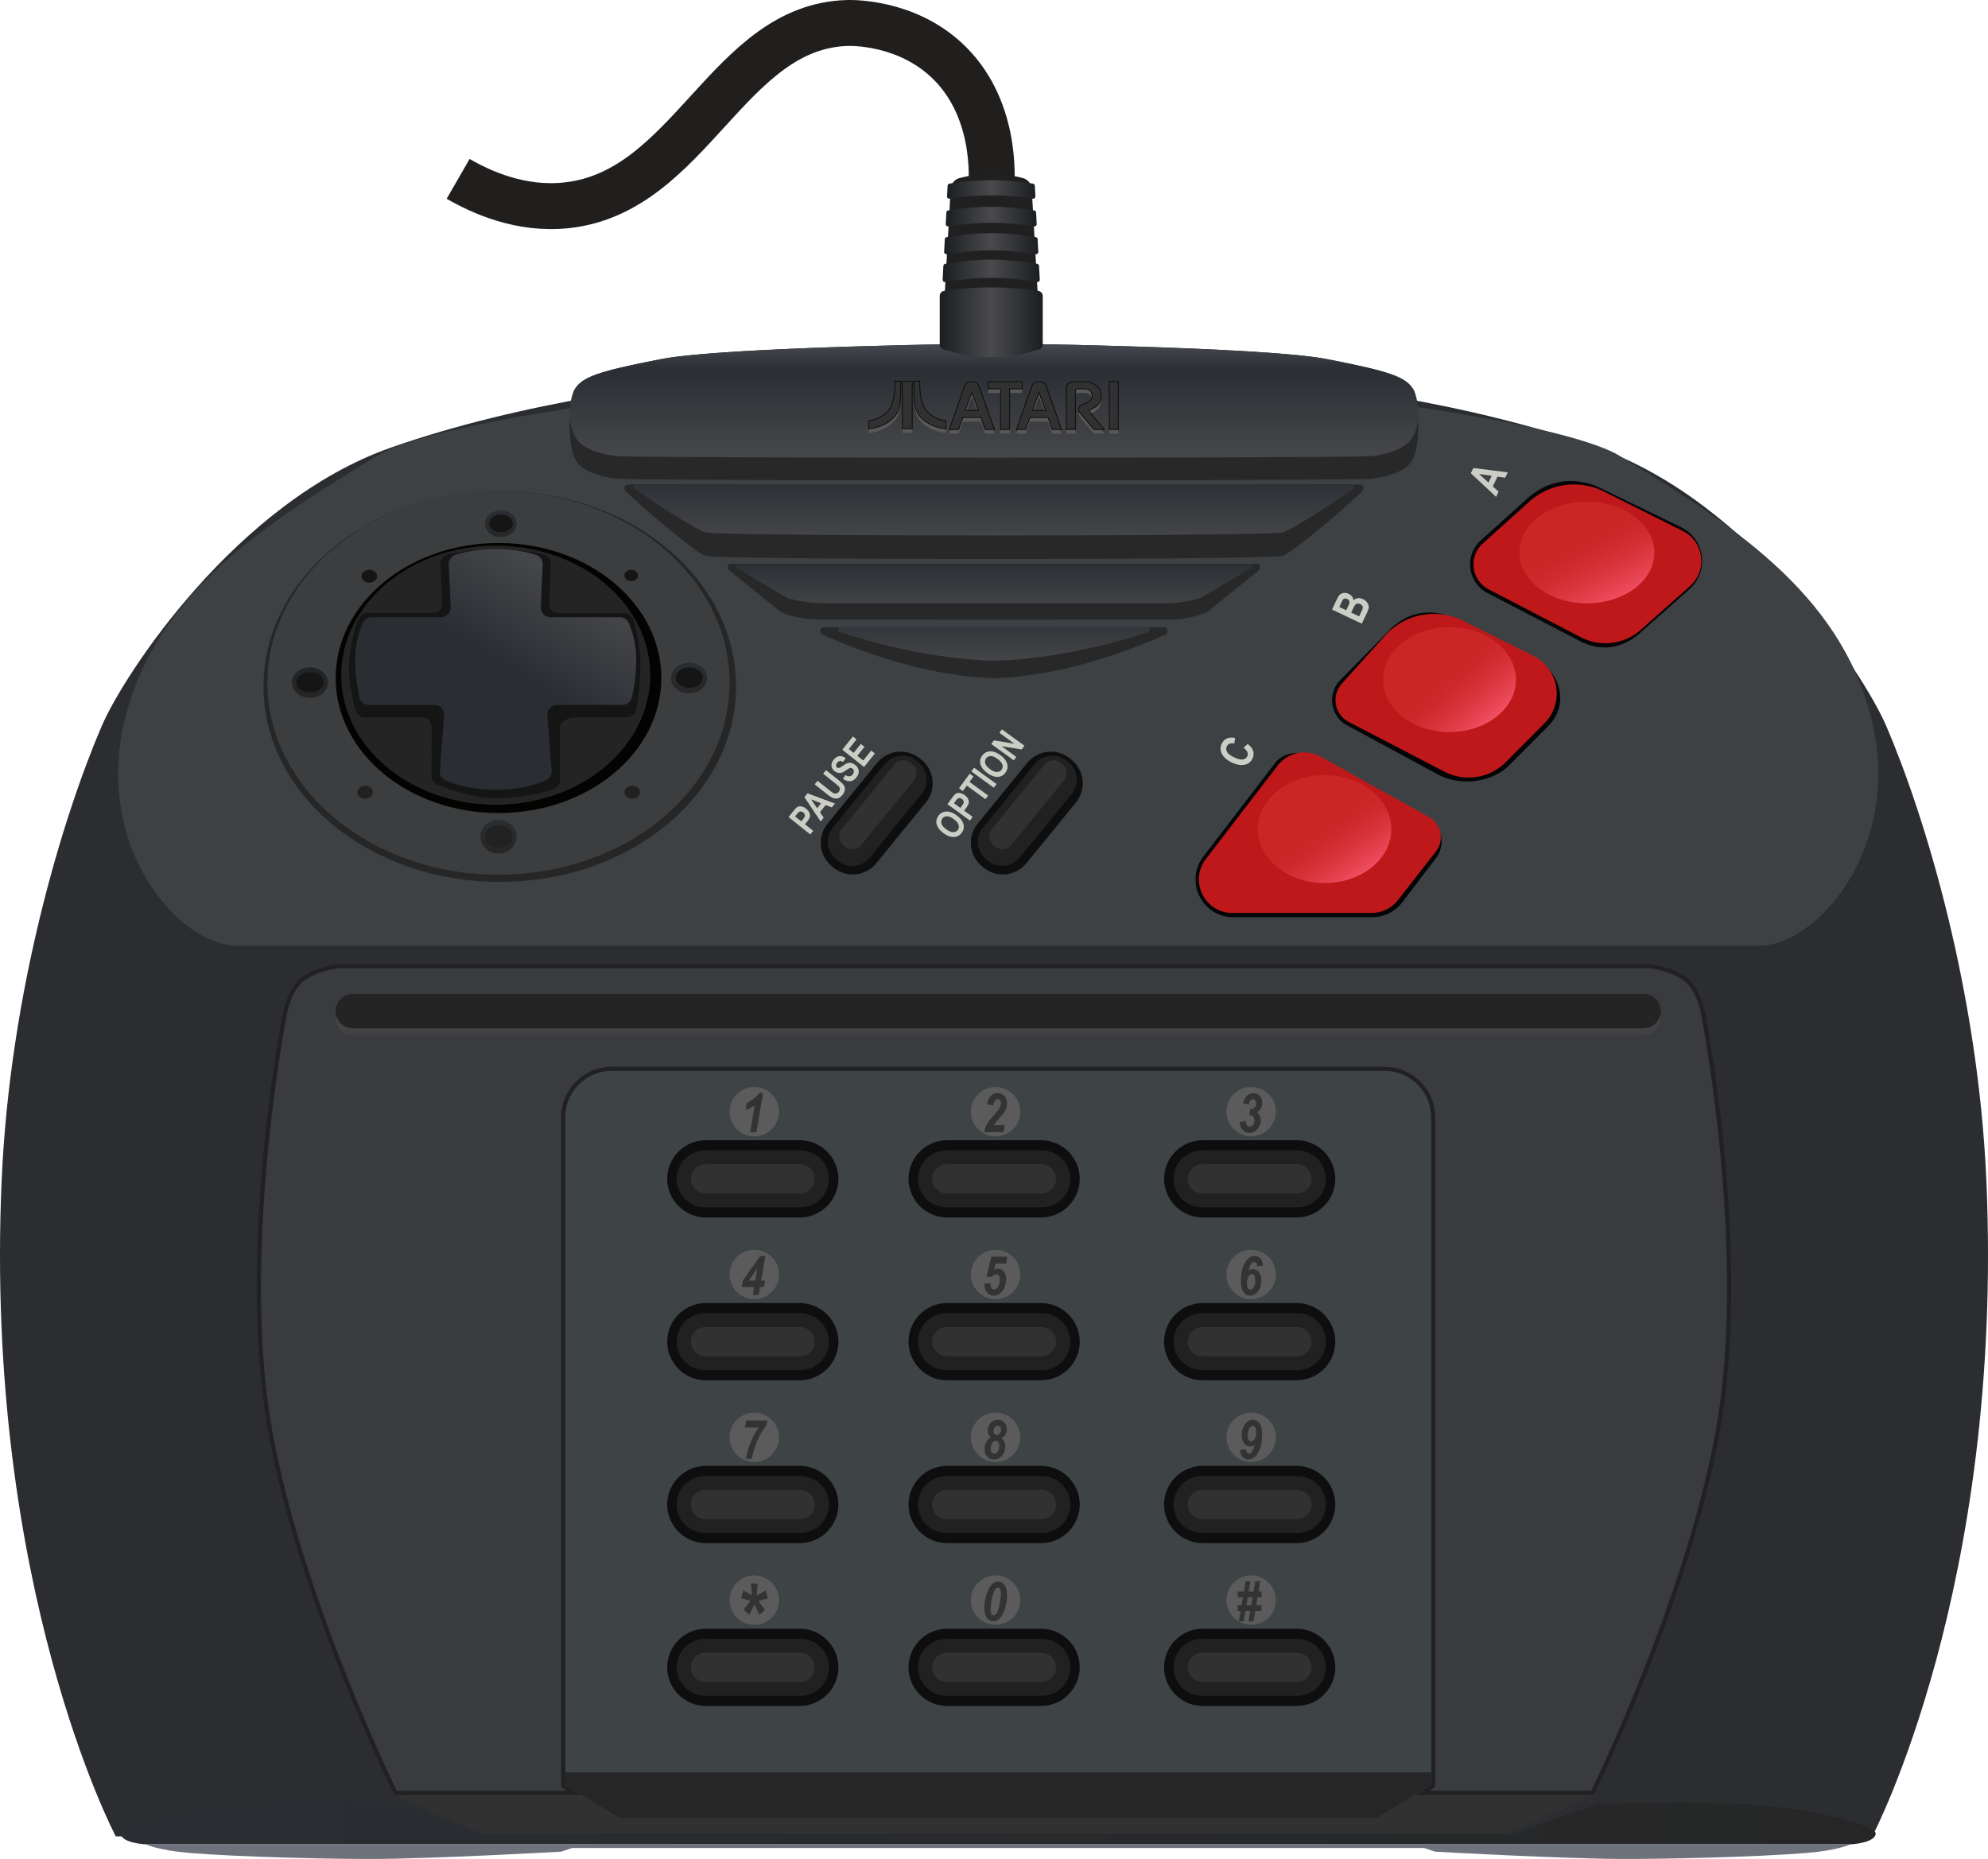 <svg xmlns="http://www.w3.org/2000/svg" viewBox="0 0 238.056 222.627"><path fill="#2B2D30" d="M13.861 219.919h210.334s15.779-29.833 13.667-78.5c-.989-22.778-7.347-43.67-12-54.5-2.621-6.101-16.092-26.837-34.667-33.333-30.958-10.827-72.167-9.833-72.167-9.833s-41.209-.993-72.167 9.833c-18.575 6.496-32.046 27.233-34.667 33.333-4.653 10.83-11.011 31.722-12 54.5-2.112 48.667 13.667 78.5 13.667 78.5z"/><path fill="#313131" d="M180.228 219.584v.03l10.633-4.667s13-26.333 15.667-47.333-2.333-46.25-2.333-46.25-.5-2.917-2.167-4.25c-1.667-1.333-4.5-1.667-4.5-1.667h-157s-2.833.333-4.5 1.667c-1.667 1.333-2.167 4.25-2.167 4.25s-5 25.25-2.333 46.25 15.667 47.333 15.667 47.333l10.633 4.667v-.03h122.4z"/><path fill="#393B3F" d="M170.301 214.698l1.19-.732a.25.25 0 0 0 .119-.213v-79.932a5.824 5.824 0 0 0-5.817-5.818h-92.53a5.825 5.825 0 0 0-5.818 5.818v79.932a.25.25 0 0 0 .119.213l1.19.732H47.351c-1.021-2.101-13.043-27.181-15.575-47.114-2.631-20.718 2.281-45.918 2.331-46.17.006-.035.506-2.846 2.078-4.104 1.59-1.272 4.345-1.61 4.373-1.614l156.971.002c-.002.001 2.754.34 4.344 1.612 1.574 1.259 2.072 4.068 2.077 4.097.051.259 4.962 25.459 2.331 46.177-2.531 19.934-14.555 45.014-15.575 47.114h-20.405z"/><path fill="#212123" d="M197.496 115.948c.286.038 2.765.394 4.219 1.557 1.496 1.196 1.982 3.917 1.989 3.957.05.252 4.953 25.414 2.328 46.09-2.479 19.526-14.092 44.015-15.484 46.896h-19.364l.438-.27a.5.5 0 0 0 .238-.426V133.82a6.075 6.075 0 0 0-6.068-6.068h-92.53a6.075 6.075 0 0 0-6.068 6.068v79.932a.5.5 0 0 0 .238.426l.438.27H47.508c-1.391-2.881-13.004-27.367-15.483-46.896-2.626-20.676 2.278-45.838 2.33-46.103.005-.027.485-2.743 1.986-3.944 1.45-1.16 3.934-1.519 4.219-1.557h156.936m.032-.5h-157s-2.833.333-4.5 1.667c-1.667 1.333-2.167 4.25-2.167 4.25s-5 25.25-2.333 46.25 15.667 47.333 15.667 47.333h22.443l-1.943-1.196V133.82a5.568 5.568 0 0 1 5.568-5.568h92.53a5.568 5.568 0 0 1 5.568 5.568v79.932l-1.943 1.196h21.443s13-26.333 15.667-47.333-2.333-46.25-2.333-46.25-.5-2.917-2.167-4.25c-1.667-1.334-4.5-1.667-4.5-1.667z"/><path fill="#3E4346" d="M119.528 217.752h45.333l6.5-4V133.82a5.568 5.568 0 0 0-5.568-5.568h-92.53a5.568 5.568 0 0 0-5.568 5.568v79.932l6.5 4h45.333z"/><path fill="#262626" d="M67.695 212.252h103.666v1.5l-6.5 4H74.195l-6.5-4z"/><linearGradient id="a" gradientUnits="userSpaceOnUse" x1="-355.235" y1="218.384" x2="-145.066" y2="218.384" gradientTransform="matrix(-1 0 0 1 -130.623 0)"><stop offset="0" stop-color="#262626"/><stop offset="1" stop-color="#2a2e33"/></linearGradient><path fill="url(#a)" d="M181.228 219.615l10.133-3.612s7.875-.25 16.125 0 17.25 2.5 17.125 3.612-3 1.263-3 1.263H17.445s-2.875-.15-3-1.263c-.125-1.112 8.875-3.362 17.125-3.612s16.125 0 16.125 0l10.133 3.612h123.4z"/><path fill="#6E727D" d="M119.528 220.877h102.083s-1.592.733-5.244 1.028c-6.364.515-16.945.722-21.631.722-7.375 0-22.875-.875-22.875-.875l-1.313-.438H68.507l-1.313.438s-15.5.875-22.875.875c-4.686 0-15.267-.206-21.631-.722-3.652-.296-5.244-1.028-5.244-1.028h102.084"/><path fill="#3D4144" d="M193.895 54.565c12.966 7.938 26.466 16.239 30.216 31.588s-6.5 27.117-13.5 27.117H28.445c-7 0-17.25-11.768-13.5-27.117s17.25-23.651 30.216-31.588c6.483-3.969 40.425-9.453 74.367-9.453 33.942 0 67.884 5.484 74.367 9.453z"/><path fill="#151515" d="M196.797 123.296H42.259a2.07 2.07 0 0 1-2.065-2.065 2.07 2.07 0 0 1 2.065-2.065h154.537a2.07 2.07 0 0 1 2.065 2.065 2.07 2.07 0 0 1-2.064 2.065z"/><path fill="#424242" d="M196.797 124.004H42.259a2.07 2.07 0 0 1-2.065-2.065 2.07 2.07 0 0 1 2.065-2.065h154.537a2.07 2.07 0 0 1 2.065 2.065 2.07 2.07 0 0 1-2.064 2.065z"/><path fill="#242424" d="M196.797 123.15H42.259a2.07 2.07 0 0 1-2.065-2.065 2.07 2.07 0 0 1 2.065-2.065h154.537a2.07 2.07 0 0 1 2.065 2.065 2.07 2.07 0 0 1-2.064 2.065z"/><path fill="#0E0E0E" d="M95.771 145.802h-11.25a4.638 4.638 0 0 1-4.625-4.625 4.638 4.638 0 0 1 4.625-4.625h11.25a4.638 4.638 0 0 1 4.625 4.625 4.639 4.639 0 0 1-4.625 4.625z"/><path fill="#212121" d="M95.859 144.586H84.433a3.419 3.419 0 0 1-3.409-3.409 3.419 3.419 0 0 1 3.409-3.409h11.426a3.419 3.419 0 0 1 3.409 3.409 3.419 3.419 0 0 1-3.409 3.409z"/><path fill="#313131" d="M95.812 142.927H84.479c-.963 0-1.75-.788-1.75-1.75 0-.963.787-1.75 1.75-1.75h11.333c.963 0 1.75.787 1.75 1.75s-.787 1.75-1.75 1.75z"/><path fill="#0E0E0E" d="M110.872 96.101l-5.944 7.29a3.639 3.639 0 0 1-5.105.519l-.203-.165a3.639 3.639 0 0 1-.519-5.105l5.944-7.29a3.639 3.639 0 0 1 5.105-.519l.203.165a3.64 3.64 0 0 1 .519 5.105z"/><path fill="#212121" d="M110.365 95.072l-6.236 7.648a2.683 2.683 0 0 1-3.763.383l-.262-.214a2.683 2.683 0 0 1-.383-3.763l6.236-7.648a2.683 2.683 0 0 1 3.763-.383l.262.214a2.683 2.683 0 0 1 .383 3.763z"/><path fill="#313131" d="M109.437 93.456l-6.31 7.738a1.377 1.377 0 0 1-1.932.196l-.2-.163a1.377 1.377 0 0 1-.196-1.932l6.31-7.738a1.377 1.377 0 0 1 1.932-.196l.2.163c.585.478.673 1.347.196 1.932z"/><path fill="#0E0E0E" d="M128.842 96.101l-5.944 7.29a3.639 3.639 0 0 1-5.105.519l-.203-.165a3.639 3.639 0 0 1-.519-5.105l5.944-7.29a3.639 3.639 0 0 1 5.105-.519l.203.165a3.64 3.64 0 0 1 .519 5.105z"/><path fill="#212121" d="M128.334 95.072l-6.236 7.648a2.683 2.683 0 0 1-3.763.383l-.262-.214a2.683 2.683 0 0 1-.383-3.763l6.236-7.648a2.683 2.683 0 0 1 3.763-.383l.262.214a2.681 2.681 0 0 1 .383 3.763z"/><path fill="#313131" d="M127.407 93.456l-6.31 7.738a1.377 1.377 0 0 1-1.932.196l-.2-.163a1.377 1.377 0 0 1-.196-1.932l6.31-7.738a1.377 1.377 0 0 1 1.932-.196l.2.163c.584.478.673 1.347.196 1.932z"/><path fill="#0E0E0E" d="M124.668 145.802h-11.25a4.638 4.638 0 0 1-4.625-4.625 4.638 4.638 0 0 1 4.625-4.625h11.25a4.638 4.638 0 0 1 4.625 4.625 4.638 4.638 0 0 1-4.625 4.625z"/><path fill="#212121" d="M124.756 144.586H113.33a3.419 3.419 0 0 1-3.409-3.409 3.419 3.419 0 0 1 3.409-3.409h11.426a3.419 3.419 0 0 1 3.409 3.409 3.419 3.419 0 0 1-3.409 3.409z"/><path fill="#313131" d="M124.71 142.927h-11.333c-.963 0-1.75-.788-1.75-1.75 0-.963.787-1.75 1.75-1.75h11.333c.963 0 1.75.787 1.75 1.75s-.788 1.75-1.75 1.75z"/><path fill="#0E0E0E" d="M155.271 145.802h-11.25a4.638 4.638 0 0 1-4.625-4.625 4.638 4.638 0 0 1 4.625-4.625h11.25a4.638 4.638 0 0 1 4.625 4.625 4.639 4.639 0 0 1-4.625 4.625z"/><path fill="#212121" d="M155.359 144.586h-11.426a3.419 3.419 0 0 1-3.409-3.409 3.419 3.419 0 0 1 3.409-3.409h11.426a3.419 3.419 0 0 1 3.409 3.409 3.419 3.419 0 0 1-3.409 3.409z"/><path fill="#313131" d="M155.312 142.927h-11.333c-.963 0-1.75-.788-1.75-1.75 0-.963.787-1.75 1.75-1.75h11.333c.962 0 1.75.787 1.75 1.75s-.787 1.75-1.75 1.75z"/><path fill="#0E0E0E" d="M95.771 165.302h-11.25a4.638 4.638 0 0 1-4.625-4.625 4.638 4.638 0 0 1 4.625-4.625h11.25a4.638 4.638 0 0 1 4.625 4.625 4.639 4.639 0 0 1-4.625 4.625z"/><path fill="#212121" d="M95.859 164.086H84.433a3.419 3.419 0 0 1-3.409-3.409 3.419 3.419 0 0 1 3.409-3.409h11.426a3.419 3.419 0 0 1 3.409 3.409 3.419 3.419 0 0 1-3.409 3.409z"/><path fill="#313131" d="M95.812 162.427H84.479c-.963 0-1.75-.788-1.75-1.75 0-.963.787-1.75 1.75-1.75h11.333c.963 0 1.75.787 1.75 1.75s-.787 1.75-1.75 1.75z"/><path fill="#0E0E0E" d="M124.668 165.302h-11.25a4.638 4.638 0 0 1-4.625-4.625 4.638 4.638 0 0 1 4.625-4.625h11.25a4.638 4.638 0 0 1 4.625 4.625 4.638 4.638 0 0 1-4.625 4.625z"/><path fill="#212121" d="M124.756 164.086H113.33a3.419 3.419 0 0 1-3.409-3.409 3.419 3.419 0 0 1 3.409-3.409h11.426a3.419 3.419 0 0 1 3.409 3.409 3.419 3.419 0 0 1-3.409 3.409z"/><path fill="#313131" d="M124.71 162.427h-11.333c-.963 0-1.75-.788-1.75-1.75 0-.963.787-1.75 1.75-1.75h11.333c.963 0 1.75.787 1.75 1.75s-.788 1.75-1.75 1.75z"/><path fill="#0E0E0E" d="M155.271 165.302h-11.25a4.638 4.638 0 0 1-4.625-4.625 4.638 4.638 0 0 1 4.625-4.625h11.25a4.638 4.638 0 0 1 4.625 4.625 4.639 4.639 0 0 1-4.625 4.625z"/><path fill="#212121" d="M155.359 164.086h-11.426a3.419 3.419 0 0 1-3.409-3.409 3.419 3.419 0 0 1 3.409-3.409h11.426a3.419 3.419 0 0 1 3.409 3.409 3.419 3.419 0 0 1-3.409 3.409z"/><path fill="#313131" d="M155.312 162.427h-11.333c-.963 0-1.75-.788-1.75-1.75 0-.963.787-1.75 1.75-1.75h11.333c.962 0 1.75.787 1.75 1.75s-.787 1.75-1.75 1.75z"/><path fill="#0E0E0E" d="M95.771 184.802h-11.25a4.638 4.638 0 0 1-4.625-4.625 4.638 4.638 0 0 1 4.625-4.625h11.25a4.638 4.638 0 0 1 4.625 4.625 4.639 4.639 0 0 1-4.625 4.625z"/><path fill="#212121" d="M95.859 183.586H84.433a3.419 3.419 0 0 1-3.409-3.409 3.419 3.419 0 0 1 3.409-3.409h11.426a3.419 3.419 0 0 1 3.409 3.409 3.419 3.419 0 0 1-3.409 3.409z"/><path fill="#313131" d="M95.812 181.927H84.479c-.963 0-1.75-.788-1.75-1.75 0-.963.787-1.75 1.75-1.75h11.333c.963 0 1.75.787 1.75 1.75s-.787 1.75-1.75 1.75z"/><path fill="#0E0E0E" d="M124.668 184.802h-11.25a4.638 4.638 0 0 1-4.625-4.625 4.638 4.638 0 0 1 4.625-4.625h11.25a4.638 4.638 0 0 1 4.625 4.625 4.638 4.638 0 0 1-4.625 4.625z"/><path fill="#212121" d="M124.756 183.586H113.33a3.419 3.419 0 0 1-3.409-3.409 3.419 3.419 0 0 1 3.409-3.409h11.426a3.419 3.419 0 0 1 3.409 3.409 3.419 3.419 0 0 1-3.409 3.409z"/><path fill="#313131" d="M124.71 181.927h-11.333c-.963 0-1.75-.788-1.75-1.75 0-.963.787-1.75 1.75-1.75h11.333c.963 0 1.75.787 1.75 1.75s-.788 1.75-1.75 1.75z"/><path fill="#0E0E0E" d="M155.271 184.802h-11.25a4.638 4.638 0 0 1-4.625-4.625 4.638 4.638 0 0 1 4.625-4.625h11.25a4.638 4.638 0 0 1 4.625 4.625 4.639 4.639 0 0 1-4.625 4.625z"/><path fill="#212121" d="M155.359 183.586h-11.426a3.419 3.419 0 0 1-3.409-3.409 3.419 3.419 0 0 1 3.409-3.409h11.426a3.419 3.419 0 0 1 3.409 3.409 3.419 3.419 0 0 1-3.409 3.409z"/><path fill="#313131" d="M155.312 181.927h-11.333c-.963 0-1.75-.788-1.75-1.75 0-.963.787-1.75 1.75-1.75h11.333c.962 0 1.75.787 1.75 1.75s-.787 1.75-1.75 1.75z"/><path fill="#0E0E0E" d="M95.771 204.302h-11.25a4.638 4.638 0 0 1-4.625-4.625 4.638 4.638 0 0 1 4.625-4.625h11.25a4.638 4.638 0 0 1 4.625 4.625 4.639 4.639 0 0 1-4.625 4.625z"/><path fill="#212121" d="M95.859 203.086H84.433a3.419 3.419 0 0 1-3.409-3.409 3.419 3.419 0 0 1 3.409-3.409h11.426a3.419 3.419 0 0 1 3.409 3.409 3.419 3.419 0 0 1-3.409 3.409z"/><path fill="#313131" d="M95.812 201.427H84.479c-.963 0-1.75-.788-1.75-1.75 0-.963.787-1.75 1.75-1.75h11.333c.963 0 1.75.787 1.75 1.75s-.787 1.75-1.75 1.75z"/><path fill="#0E0E0E" d="M124.668 204.302h-11.25a4.638 4.638 0 0 1-4.625-4.625 4.638 4.638 0 0 1 4.625-4.625h11.25a4.638 4.638 0 0 1 4.625 4.625 4.638 4.638 0 0 1-4.625 4.625z"/><path fill="#212121" d="M124.756 203.086H113.33a3.419 3.419 0 0 1-3.409-3.409 3.419 3.419 0 0 1 3.409-3.409h11.426a3.419 3.419 0 0 1 3.409 3.409 3.419 3.419 0 0 1-3.409 3.409z"/><path fill="#313131" d="M124.71 201.427h-11.333c-.963 0-1.75-.788-1.75-1.75 0-.963.787-1.75 1.75-1.75h11.333c.963 0 1.75.787 1.75 1.75s-.788 1.75-1.75 1.75z"/><path fill="#0E0E0E" d="M155.271 204.302h-11.25a4.638 4.638 0 0 1-4.625-4.625 4.638 4.638 0 0 1 4.625-4.625h11.25a4.638 4.638 0 0 1 4.625 4.625 4.639 4.639 0 0 1-4.625 4.625z"/><path fill="#212121" d="M155.359 203.086h-11.426a3.419 3.419 0 0 1-3.409-3.409 3.419 3.419 0 0 1 3.409-3.409h11.426a3.419 3.419 0 0 1 3.409 3.409 3.419 3.419 0 0 1-3.409 3.409z"/><path fill="#313131" d="M155.312 201.427h-11.333c-.963 0-1.75-.788-1.75-1.75 0-.963.787-1.75 1.75-1.75h11.333c.962 0 1.75.787 1.75 1.75s-.787 1.75-1.75 1.75z"/><path fill="none" stroke="#030405" stroke-miterlimit="10" d="M167.494 107.793l4.044-5.314a2.78 2.78 0 0 0-.838-4.142l-11.971-6.724c-1.739-.969-4.425-1.516-5.637.063l-8.597 11.202c-2.026 2.64-.144 6.457 3.184 6.457h16.653a4.01 4.01 0 0 0 3.162-1.542zM160.769 81.882l5.681-5.761c2.365-2.63 5.196-2.856 8.36-1.274l8.405 4.202c3.073 1.536 4.242 5.129 1.819 7.564l-4.636 4.658c-1.935 1.944-5.43 2.355-7.864 1.09L161.6 86.458a2.94 2.94 0 0 1-.831-4.576zM178.363 70.582l11.036 5.733c2.343 1.217 4.693.864 6.668-.889l5.902-5.237c2.125-1.886 1.674-5.321-.866-6.594l-9.441-4.588c-2.949-1.478-5.987-1.136-8.439 1.069l-5.56 5.001c-1.754 1.576-1.392 4.418.7 5.505z"/><path fill="#BF181A" d="M167.4 107.793l4.544-5.814a2.78 2.78 0 0 0-.838-4.142l-12.971-7.224a4.013 4.013 0 0 0-5.137 1.063l-8.597 11.202c-2.026 2.64-.144 6.457 3.184 6.457h16.653a4.009 4.009 0 0 0 3.162-1.542zM160.676 81.882l5.181-5.761a7.86 7.86 0 0 1 9.36-1.774l8.405 4.202c3.073 1.536 3.742 5.629 1.319 8.064l-4.636 4.658a6.275 6.275 0 0 1-7.342 1.141l-11.456-5.955a2.94 2.94 0 0 1-.831-4.575zM178.269 70.582l11.036 5.733a6.372 6.372 0 0 0 7.168-.889l5.902-5.237c2.125-1.886 1.674-5.321-.866-6.594l-9.426-4.725a8.018 8.018 0 0 0-8.955 1.206l-5.56 5.001c-1.753 1.576-1.391 4.418.701 5.505z"/><linearGradient id="b" gradientUnits="userSpaceOnUse" x1="158.313" y1="98.863" x2="163.516" y2="106.379"><stop offset="0" stop-color="#cb2626"/><stop offset=".197" stop-color="#ce292b"/><stop offset=".434" stop-color="#d7333a"/><stop offset=".691" stop-color="#e64452"/><stop offset=".961" stop-color="#fc5a73"/><stop offset="1" stop-color="#ff5e79"/></linearGradient><ellipse fill="url(#b)" cx="158.611" cy="99.294" rx="8" ry="6.458"/><linearGradient id="c" gradientUnits="userSpaceOnUse" x1="173.031" y1="80.769" x2="179.12" y2="87.82"><stop offset="0" stop-color="#cb2626"/><stop offset=".197" stop-color="#ce292b"/><stop offset=".434" stop-color="#d7333a"/><stop offset=".691" stop-color="#e64452"/><stop offset=".961" stop-color="#fc5a73"/><stop offset="1" stop-color="#ff5e79"/></linearGradient><ellipse fill="url(#c)" cx="173.57" cy="81.393" rx="7.958" ry="6.276"/><linearGradient id="d" gradientUnits="userSpaceOnUse" x1="189.201" y1="64.579" x2="193.971" y2="73.751"><stop offset="0" stop-color="#cb2626"/><stop offset=".197" stop-color="#ce292b"/><stop offset=".434" stop-color="#d7333a"/><stop offset=".691" stop-color="#e64452"/><stop offset=".961" stop-color="#fc5a73"/><stop offset="1" stop-color="#ff5e79"/></linearGradient><ellipse fill="url(#d)" cx="190.028" cy="66.169" rx="8.083" ry="6.083"/><ellipse fill="#262626" cx="59.846" cy="82.206" rx="28.294" ry="23.412"/><ellipse fill="#3B3D3F" cx="59.695" cy="81.773" rx="27.667" ry="22.979"/><ellipse fill="#030301" cx="59.695" cy="81.198" rx="19.5" ry="16.172"/><ellipse fill="#242424" cx="59.361" cy="80.863" rx="18.5" ry="15.513"/><linearGradient id="e" gradientUnits="userSpaceOnUse" x1="37.111" y1="83.627" x2="37.111" y2="79.294"><stop offset="0" stop-color="#262626"/><stop offset="1" stop-color="#1f2326"/></linearGradient><ellipse fill="url(#e)" cx="37.111" cy="81.752" rx="2.167" ry="1.833"/><ellipse fill="#151515" cx="37.134" cy="81.708" rx="1.634" ry="1.225"/><linearGradient id="f" gradientUnits="userSpaceOnUse" x1="82.516" y1="83.448" x2="82.516" y2="79.115"><stop offset="0" stop-color="#262626"/><stop offset="1" stop-color="#2a2e33"/></linearGradient><ellipse fill="url(#f)" cx="82.516" cy="81.198" rx="2.167" ry="1.833"/><ellipse fill="#151515" cx="82.539" cy="81.154" rx="1.634" ry="1.225"/><linearGradient id="g" gradientUnits="userSpaceOnUse" x1="59.695" y1="101.988" x2="59.695" y2="97.655"><stop offset="0" stop-color="#262626"/><stop offset="1" stop-color="#2a2e33"/></linearGradient><ellipse fill="url(#g)" cx="59.695" cy="100.196" rx="2.167" ry="2.022"/><ellipse fill="#212121" cx="59.717" cy="100.147" rx="1.634" ry="1.351"/><linearGradient id="h" gradientUnits="userSpaceOnUse" x1="59.972" y1="64.715" x2="59.972" y2="60.937"><stop offset="0" stop-color="#262626"/><stop offset="1" stop-color="#2a2e33"/></linearGradient><ellipse fill="url(#h)" cx="59.972" cy="62.715" rx="1.889" ry="1.598"/><ellipse fill="#151515" cx="59.992" cy="62.676" rx="1.424" ry="1.068"/><ellipse fill="#151515" cx="44.224" cy="69.015" rx=".938" ry=".769"/><ellipse fill="#212121" cx="43.724" cy="94.877" rx=".938" ry=".769"/><ellipse fill="#212121" cx="75.7" cy="94.877" rx=".938" ry=".769"/><ellipse fill="#151515" cx="75.587" cy="68.922" rx=".824" ry=".676"/><path fill="#151515" d="M52.735 67.612l.236 4.582a1.171 1.171 0 0 1-1.17 1.225h-7.793c-.464 0-.888.271-1.071.697-.168.391-.915 2.52-1.111 4.8-.231 2.68.608 5.57.727 6.093.121.534.594.91 1.142.91h6.819c.682 0 1.22.581 1.168 1.261l-.009 5.614c-.038.5.242.968.703 1.166 1.039.444 4.105 1.627 6.986 1.627 2.881 0 5.946-.683 6.986-1.127.461-.197.742-.665.703-1.166l-.009-6.114c-.052-.68.985-1.261 1.668-1.261h6.319c.547 0 1.021-.376 1.142-.91.117-.518.604-3.351.51-6.006-.082-2.312-.724-4.49-.895-4.886a1.163 1.163 0 0 0-1.071-.697h-7.793a1.171 1.171 0 0 1-1.17-1.225l.236-4.582a1.168 1.168 0 0 0-.819-1.172c-.94-.293-3.612-.687-5.808-.687-2.196 0-4.867.394-5.808.687a1.165 1.165 0 0 0-.818 1.171z"/><path fill="#282828" d="M164.111 57.332c1.219-.087 3.904-.642 4.841-1.97 1.438-2.039.791-7.925.284-8.735-.913-1.455-2.625-2.125-10.375-3.625s-39.833-1.875-39.833-1.875-32.083.375-39.833 1.875-9.462 2.17-10.375 3.625c-.508.809-1.155 6.696.284 8.735.937 1.328 3.622 1.883 4.841 1.97 3.5.25 86.666.25 90.166 0zM153.611 66.565c1.06-.326 7.535-5.762 9.553-7.79a.443.443 0 0 0-.317-.755H75.209a.443.443 0 0 0-.317.755c2.017 2.028 8.493 7.464 9.553 7.79 1.625.5 67.541.5 69.166 0zM119.023 81.225c8.656-.288 16.995-3.625 20.558-5.242.351-.159.264-.867-.106-.867H98.571c-.369 0-.456.708-.106.867 3.563 1.616 11.902 4.954 20.558 5.242z"/><linearGradient id="i" gradientUnits="userSpaceOnUse" x1="119.028" y1="54.19" x2="119.028" y2="41.435"><stop offset="0" stop-color="#454649"/><stop offset=".781" stop-color="#2a2e33"/><stop offset="1" stop-color="#44474d"/></linearGradient><path fill="url(#i)" d="M164.111 54.627c1.219-.087 3.904-.642 4.841-1.97 1.438-2.039.791-5.221.284-6.03-.913-1.455-2.625-2.125-10.375-3.625s-39.833-1.875-39.833-1.875-32.083.375-39.833 1.875-9.462 2.17-10.375 3.625c-.508.809-1.155 3.991.284 6.03.937 1.328 3.622 1.883 4.841 1.97 3.5.25 86.666.25 90.166 0z"/><linearGradient id="j" gradientUnits="userSpaceOnUse" x1="119.028" y1="64.423" x2="119.028" y2="57.245"><stop offset="0" stop-color="#454649"/><stop offset="1" stop-color="#2a2e33"/></linearGradient><path fill="url(#j)" d="M153.611 63.752c1.305-.401 6.476-3.853 8.465-5.199.239-.162.123-.534-.165-.534H76.144c-.288 0-.404.372-.165.534 1.989 1.346 7.161 4.798 8.465 5.199 1.626.5 67.542.5 69.167 0z"/><linearGradient id="k" gradientUnits="userSpaceOnUse" x1="119.028" y1="79.491" x2="119.028" y2="72.913"><stop offset="0" stop-color="#454649"/><stop offset="1" stop-color="#2a2e33"/></linearGradient><path fill="url(#k)" d="M119.028 79.127c7.773-.189 15.261-2.381 18.46-3.442.315-.104.237-.569-.095-.569h-36.731c-.332 0-.41.465-.095.569 3.2 1.062 10.688 3.254 18.461 3.442z"/><linearGradient id="l" gradientUnits="userSpaceOnUse" x1="66.062" y1="68.599" x2="59.562" y2="79.099"><stop offset="0" stop-color="#454649"/><stop offset="1" stop-color="#2a2e33"/></linearGradient><path fill="url(#l)" d="M53.735 67.612l.236 5.082a1.171 1.171 0 0 1-1.17 1.225h-8.293c-.464 0-.888.271-1.071.697a11.26 11.26 0 0 0-.897 4.39c0 1.884.294 3.534.513 4.502.121.534.594.91 1.142.91h7.819c.682 0 1.22.581 1.168 1.261l-.509 6.614c-.038.5.242.968.703 1.166 1.039.444 3.105 1.127 5.986 1.127s4.946-.683 5.986-1.127c.461-.197.742-.665.703-1.166l-.509-6.614a1.171 1.171 0 0 1 1.168-1.261h7.819c.547 0 1.021-.376 1.142-.91.219-.968.513-2.618.513-4.502 0-1.967-.531-3.539-.897-4.39a1.163 1.163 0 0 0-1.071-.697h-8.293a1.171 1.171 0 0 1-1.17-1.225l.236-5.082a1.168 1.168 0 0 0-.819-1.172c-.94-.293-2.612-.687-4.808-.687-2.196 0-3.867.394-4.808.687a1.167 1.167 0 0 0-.819 1.172z"/><path fill="#282828" d="M140.006 74.206c2.392-.018 4.226-.761 4.483-.87a.276.276 0 0 0 .061-.037l6.196-5.003c.265-.214.154-.769-.153-.769h-63.13c-.307 0-.418.556-.153.769l6.196 5.003c.02.016.038.028.061.037.257.109 2.091.852 4.483.87 2.708.02 39.248.02 41.956 0z"/><linearGradient id="m" gradientUnits="userSpaceOnUse" x1="119.028" y1="73.287" x2="119.028" y2="67.107"><stop offset="0" stop-color="#454649"/><stop offset="1" stop-color="#2a2e33"/></linearGradient><path fill="url(#m)" d="M139.361 72.252c2.319-.012 4.096-.538 4.345-.616a.262.262 0 0 0 .059-.027l6.006-3.54c.257-.151.149-.544-.148-.544h-61.19c-.298 0-.405.393-.148.544l6.006 3.54c.02.012.037.02.059.027.249.077 2.026.603 4.345.616 2.625.014 38.041.014 40.666 0z"/><g fill="#5B5B5B"><circle cx="119.217" cy="133.127" r="2.958"/><circle cx="149.82" cy="133.127" r="2.958"/><circle cx="90.32" cy="152.627" r="2.958"/><circle cx="119.217" cy="152.627" r="2.958"/><circle cx="149.82" cy="152.627" r="2.958"/><circle cx="90.32" cy="172.127" r="2.958"/><circle cx="119.217" cy="172.127" r="2.958"/><circle cx="149.82" cy="172.127" r="2.958"/><circle cx="90.32" cy="191.627" r="2.958"/><circle cx="119.217" cy="191.627" r="2.958"/><circle cx="149.82" cy="191.627" r="2.958"/><circle cx="90.32" cy="133.127" r="2.958"/></g><g><g fill="#CCCEC6"><path d="M113.006 99.795c-.322-.233-.552-.473-.689-.719-.139-.246-.204-.483-.194-.71.01-.227.095-.449.253-.668.23-.316.537-.486.924-.509.387-.023.803.127 1.249.452.45.328.727.689.827 1.085.089.348.019.681-.213.998-.232.32-.526.492-.883.516-.407.025-.832-.124-1.274-.445zm.316-.473c.31.226.586.336.826.331.24-.005.424-.095.551-.269.128-.175.156-.376.087-.604-.07-.228-.265-.457-.583-.688-.313-.228-.584-.339-.816-.336-.23.004-.412.096-.544.278s-.164.385-.096.609c.067.222.258.449.575.679zM116.149 98.27l-2.694-1.96.521-.717c.194-.268.334-.433.421-.496a.723.723 0 0 1 .501-.131c.198.014.404.099.619.255.194.142.331.297.409.467a.794.794 0 0 1 .078.478c-.027.149-.14.358-.336.628l-.212.292 1.017.739-.324.445zm-1.914-2.074l.767.559.18-.247c.12-.166.19-.287.209-.364.021-.076.014-.156-.019-.238s-.094-.156-.183-.22a.511.511 0 0 0-.27-.106.358.358 0 0 0-.229.056c-.063.042-.162.157-.298.344l-.157.216zM118.009 95.713l-2.238-1.629-.478.656-.456-.331 1.277-1.755.456.331-.477.654 2.238 1.629-.322.445zM119.009 94.339l-2.694-1.96.323-.445 2.694 1.96-.323.445zM118.248 92.589c-.322-.233-.552-.473-.689-.719-.139-.246-.204-.483-.194-.71s.095-.45.253-.668c.23-.316.537-.486.924-.51s.803.127 1.249.452c.45.328.727.689.827 1.084.089.349.019.681-.212.999-.233.32-.527.492-.884.516-.408.026-.833-.122-1.274-.444zm.315-.473c.31.226.586.336.826.331.241-.005.424-.095.551-.27.128-.175.156-.376.087-.604-.07-.228-.265-.458-.583-.689-.313-.228-.584-.339-.815-.336a.652.652 0 0 0-.545.278.659.659 0 0 0-.096.609c.067.225.259.452.575.681zM121.395 91.059l-2.694-1.96.315-.434 2.456.404-1.799-1.309.303-.416 2.694 1.96-.326.449-2.404-.389 1.757 1.278-.302.417z"/></g><g fill="#CCCEC6"><path d="M97.031 99.93l-2.605-2.077.553-.693c.206-.258.354-.417.442-.477a.733.733 0 0 1 .507-.109c.197.023.399.116.607.282.188.15.317.312.389.485a.8.8 0 0 1 .056.48c-.034.147-.154.352-.362.612l-.225.283.982.784-.344.43zm-1.82-2.156l.741.591.19-.239c.127-.16.202-.279.226-.354s.021-.156-.01-.239a.5.5 0 0 0-.172-.228.505.505 0 0 0-.264-.117.354.354 0 0 0-.231.045c-.065.04-.169.15-.313.33l-.167.211zM99.982 96.23l-.373.467-.739-.283-.682.855.448.647-.365.458-1.942-2.909.364-.457 3.289 1.222zm-1.663-.028l-1.202-.476.735 1.061.467-.585zM97.553 93.931l.343-.43 1.411 1.125c.22.175.366.283.441.326a.56.56 0 0 0 .376.076.53.53 0 0 0 .319-.209c.08-.1.122-.199.129-.297a.428.428 0 0 0-.082-.277c-.061-.086-.221-.232-.48-.439l-1.441-1.149.344-.43 1.368 1.091c.351.278.587.499.714.66.125.162.185.346.177.554s-.098.419-.269.634c-.178.223-.355.365-.535.426s-.364.063-.555.003c-.189-.06-.48-.245-.87-.556l-1.39-1.108zM100.943 93.281l.286-.46c.371.218.661.196.87-.067.104-.13.152-.26.144-.389a.422.422 0 0 0-.346-.396.379.379 0 0 0-.197.038 4.723 4.723 0 0 0-.443.281c-.202.139-.369.225-.502.259a.886.886 0 0 1-.419-.001c-.146-.034-.28-.1-.402-.197a.971.971 0 0 1-.306-.402.818.818 0 0 1-.045-.473c.033-.16.116-.324.249-.491.2-.251.426-.394.674-.426.249-.032.503.049.764.242l-.322.45c-.155-.092-.285-.129-.391-.111a.495.495 0 0 0-.297.202.553.553 0 0 0-.142.327.277.277 0 0 0 .105.238c.071.057.153.075.246.057.094-.019.252-.107.474-.266.236-.167.427-.271.573-.312a.857.857 0 0 1 .444-.008c.15.037.304.117.46.242.227.18.36.401.403.664.043.262-.054.541-.29.837-.416.524-.946.578-1.59.162zM103.467 91.858l-2.605-2.077 1.265-1.585.441.352-.922 1.155.578.46.855-1.073.438.35-.856 1.074.709.564.952-1.194.44.351-1.295 1.623z"/></g><path fill="#333" d="M89.292 132.913l.139-.813c.646-.343 1.146-.742 1.497-1.197h.452l-.805 4.682h-.75l.556-3.225c-.152.121-.331.231-.535.333s-.389.176-.554.22zM118.95 132.383l-.733-.134c.063-.444.204-.777.422-1.001.219-.223.486-.335.804-.335.343 0 .618.113.828.34s.314.53.314.911c0 .296-.077.585-.231.866-.115.207-.348.511-.699.911-.319.359-.537.63-.653.813h1.323l-.143.831h-2.316c.037-.345.147-.674.33-.987.122-.211.409-.578.859-1.101.328-.381.538-.646.629-.794.118-.198.178-.381.178-.546s-.039-.294-.116-.389a.355.355 0 0 0-.284-.142c-.261.001-.432.253-.512.757zM148.436 134.369l.714-.104c.029.248.083.419.161.515a.386.386 0 0 0 .312.143.523.523 0 0 0 .416-.205c.114-.136.171-.315.171-.538 0-.2-.047-.354-.141-.461a.459.459 0 0 0-.363-.161.654.654 0 0 0-.118.013l.13-.758.076.006c.195 0 .346-.06.451-.179.105-.12.158-.29.158-.51 0-.154-.035-.274-.107-.358a.338.338 0 0 0-.271-.127c-.234 0-.397.212-.49.638l-.683-.165c.094-.368.228-.646.403-.835a1.09 1.09 0 0 1 .825-.368c.317 0 .575.109.772.329.198.219.297.514.297.884 0 .249-.06.471-.179.663-.12.192-.278.332-.475.419.15.098.267.226.349.386.083.159.124.339.124.538 0 .366-.113.699-.34.999-.269.355-.607.533-1.016.533a1.05 1.05 0 0 1-.787-.328c-.21-.221-.341-.543-.389-.969zM90.308 154.136h-1.499l.13-.762 2.066-2.941h.642l-.502 2.929h.463l-.133.774h-.463l-.163.949h-.704l.163-.949zm.133-.774l.25-1.45-1.006 1.45h.756zM117.883 153.752l.727-.079-.003.095c0 .218.04.381.12.487.08.107.181.16.301.16.178 0 .339-.103.484-.308s.218-.491.218-.856c0-.221-.041-.385-.123-.492a.38.38 0 0 0-.316-.162.548.548 0 0 0-.286.082.98.98 0 0 0-.265.251l-.615-.057.58-2.378h1.921l-.143.832h-1.268l-.172.718c.072-.04.145-.07.218-.091a.881.881 0 0 1 .929.323c.19.234.286.558.286.968 0 .355-.072.688-.217.997-.146.309-.33.54-.555.693a1.225 1.225 0 0 1-.701.229c-.317 0-.583-.126-.797-.378-.212-.25-.321-.595-.323-1.034zM151.229 151.569l-.699.069c-.015-.186-.051-.315-.109-.389a.285.285 0 0 0-.232-.109c-.15 0-.282.087-.396.259-.113.173-.207.432-.281.776a.804.804 0 0 1 .511-.193c.29 0 .532.12.726.361.193.24.29.577.29 1.008 0 .488-.125.913-.376 1.273-.25.36-.568.54-.953.54a.928.928 0 0 1-.566-.186c-.169-.123-.302-.311-.4-.562-.099-.25-.147-.591-.147-1.022 0-.875.157-1.591.473-2.147.315-.556.708-.834 1.178-.834.277 0 .502.094.673.282s.272.48.308.874zm-1.914 2.146c0 .247.039.429.119.544.079.115.178.172.297.172.146 0 .271-.083.374-.25.14-.222.21-.518.21-.887 0-.243-.04-.422-.118-.537s-.173-.173-.285-.173a.428.428 0 0 0-.271.115c-.092.077-.169.208-.231.392s-.095.392-.095.624zM89.215 170.962l.143-.842h2.517l-.111.648c-.131.129-.27.305-.415.526-.21.319-.389.645-.537.975-.205.461-.366.882-.482 1.263-.16.531-.261.924-.301 1.178h-.711c.042-.309.141-.709.295-1.199.154-.491.333-.945.536-1.363s.436-.813.698-1.186h-1.632zM118.686 172.146a1.095 1.095 0 0 1-.302-.371 1.066 1.066 0 0 1-.102-.469c0-.23.055-.446.164-.648.108-.201.253-.355.432-.461s.379-.158.602-.158c.323 0 .585.103.783.309.199.206.299.481.299.826 0 .234-.054.438-.161.613a1.21 1.21 0 0 1-.486.43c.156.116.273.257.351.423s.116.356.116.57c0 .385-.108.727-.323 1.024-.267.371-.615.556-1.046.556-.326 0-.594-.117-.804-.353-.211-.234-.315-.547-.315-.936 0-.319.072-.602.217-.845a1.18 1.18 0 0 1 .575-.51zm-.048 1.371c0 .18.04.318.12.414.08.097.181.145.303.145.181 0 .325-.099.434-.297.108-.197.163-.428.163-.69a.584.584 0 0 0-.123-.39.38.38 0 0 0-.303-.146c-.154 0-.291.087-.412.26-.121.173-.182.408-.182.704zm.33-2.15a.53.53 0 0 0 .113.356.357.357 0 0 0 .281.131c.129 0 .245-.061.349-.181s.155-.266.155-.437c0-.154-.037-.276-.112-.367s-.17-.136-.284-.136c-.133 0-.25.06-.351.179s-.151.271-.151.455zM148.503 173.638l.698-.07c.015.184.051.313.109.386s.138.109.237.109c.15 0 .283-.086.396-.259.113-.172.207-.43.281-.772a.82.82 0 0 1-.512.19c-.29 0-.532-.12-.727-.36s-.291-.576-.291-1.008c0-.482.124-.905.372-1.27s.57-.546.969-.546c.208 0 .395.061.56.183.165.121.297.309.396.562s.147.594.147 1.023c0 .881-.157 1.598-.473 2.152-.316.554-.709.831-1.18.831a.882.882 0 0 1-.686-.298c-.176-.199-.276-.483-.296-.853zm1.919-2.152c0-.245-.04-.426-.119-.541-.08-.115-.179-.173-.298-.173-.146 0-.272.083-.379.251-.138.222-.207.519-.207.892 0 .241.039.419.116.534s.173.174.285.174a.43.43 0 0 0 .275-.118c.092-.078.17-.209.232-.394a1.9 1.9 0 0 0 .095-.625zM89.728 193.38l-.688-.597.833-1.063-1.117-.316.258-.957 1.031.618-.119-1.418h.801l-.123 1.418 1.096-.585.241.95-1.117.29.773 1.063-.655.597-.602-1.241-.612 1.241zM117.883 192.572c0-.602.096-1.176.287-1.726.191-.549.419-.938.681-1.169a.99.99 0 0 1 .673-.264c.307 0 .561.136.761.408.199.271.3.67.3 1.194 0 .602-.095 1.176-.284 1.724s-.415.938-.678 1.168a.997.997 0 0 1-.676.257c-.303 0-.556-.134-.759-.403-.203-.268-.305-.665-.305-1.189zm.734.183c0 .25.033.426.1.527s.152.152.256.152c.131 0 .25-.073.358-.219.142-.197.265-.573.37-1.129.104-.556.156-.984.156-1.287 0-.232-.033-.4-.102-.503-.067-.103-.153-.153-.257-.153-.125 0-.237.071-.339.215-.161.227-.298.643-.41 1.248a6.6 6.6 0 0 0-.132 1.149zM148.556 192.927h-.346v-.701h.463l.157-.934h-.62v-.701h.737l.208-1.238h.584l-.207 1.238h.576l.205-1.238h.601l-.21 1.238h.362v.701h-.481l-.158.934h.64v.701h-.759l-.21 1.234h-.581l.204-1.234h-.578l-.206 1.234h-.588l.207-1.234zm.86-1.635l-.155.934h.577l.155-.934h-.577z"/><g><path fill="#CCCEC6" d="M148.908 89.558l.492-.466c.358.279.579.565.665.861.085.295.055.594-.089.897a1.259 1.259 0 0 1-.88.718c-.469.111-.991.03-1.567-.243-.608-.289-1.02-.652-1.233-1.09-.185-.381-.181-.772.01-1.175.156-.328.397-.55.728-.664.232-.082.523-.085.871-.01l-.106.665a.883.883 0 0 0-.551.012.622.622 0 0 0-.341.32.693.693 0 0 0 .031.664c.123.226.401.441.834.647.45.213.801.298 1.054.255.253-.042.431-.17.531-.383a.6.6 0 0 0 .012-.49c-.069-.169-.222-.343-.461-.518z"/></g><g><path fill="#CCCEC6" d="M159.504 72.996l.557-1.171c.151-.32.288-.532.408-.633a.823.823 0 0 1 .465-.183c.19-.019.379.016.565.104.172.082.309.194.411.336a.826.826 0 0 1 .166.444.872.872 0 0 1 .511-.256c.195-.027.399.009.614.112.26.123.449.29.569.5.12.209.161.41.121.6-.027.133-.142.415-.347.846l-.473.996-3.567-1.695zm.873-.307l.825.392.186-.389c.11-.234.175-.38.192-.439a.402.402 0 0 0-.016-.297.463.463 0 0 0-.24-.218.467.467 0 0 0-.289-.052.317.317 0 0 0-.203.109c-.047.059-.146.243-.293.555l-.162.339zm1.419.674l.952.452.261-.548c.114-.241.175-.401.182-.481.009-.08-.015-.161-.066-.242s-.134-.149-.246-.202a.576.576 0 0 0-.325-.063.415.415 0 0 0-.248.124c-.068.069-.161.23-.281.483l-.229.477z"/></g><g><path fill="#CCCEC6" d="M180.549 56.568l-.304.64-.93-.127-.556 1.171.692.626-.298.628-3.026-2.833.297-.626 4.125.521zm-1.926.416l-1.516-.225 1.136 1.025.38-.8z"/></g></g><g fill="#585858"><path d="M108.063 46.152h1.174v5.693h-1.174zM107.16 46.213c.033.831-.071 2.598-.697 3.344-.641.763-1.417 1.194-2.372 1.317l-.063.008v.968l.082-.006c1.181-.082 2.623-.829 3.151-1.63.505-.767.593-1.366.593-4.003v-.06h-.696l.002.062zM113.208 50.874c-.955-.123-1.73-.554-2.372-1.317-.627-.745-.73-2.513-.697-3.344l.002-.062h-.696v.06c0 2.637.089 3.236.593 4.003.527.801 1.97 1.548 3.151 1.63l.082.006v-.968l-.063-.008z"/><path fill-rule="evenodd" clip-rule="evenodd" d="M133.912 51.935v-5.723h-1.081v5.723h1.081zM118.316 46.212v.857h1.5v4.866h1.08v-4.866h1.5v-.857h-4.08zM128.776 47.331v4.604h-1.081v-4.867c0-.595.296-.857 1.063-.857h1.168c.872 0 1.935.525 1.935 1.673 0 1.147-.802 1.438-1.22 1.618-.244.138-.192.249-.087.429l1.691 2.005-1.264-.007-1.656-1.977c-.305-.394-.166-.809.166-.947.249-.104 1.29-.332 1.29-1.065 0-.705-.54-.871-.959-.871h-.732c-.21 0-.314.069-.314.262zM125.289 46.778c-.192-.525-.593-.567-.872-.567s-.68.041-.872.567l-1.83 5.157h1.116l.506-1.438h2.162l.506 1.438h1.116l-1.832-5.157zm-1.656 2.89l.784-2.171.784 2.171h-1.568zM117.247 46.778c-.192-.525-.593-.567-.872-.567s-.68.041-.872.567l-1.83 5.157h1.116l.506-1.438h2.162l.506 1.438h1.116l-1.832-5.157zm-1.656 2.89l.784-2.171.784 2.171h-1.568z"/></g><g fill="#313131" stroke="#0C0C0C" stroke-width=".1" stroke-miterlimit="10"><path d="M108.063 45.652h1.174v5.693h-1.174zM107.16 45.713c.033.831-.071 2.598-.697 3.344-.641.763-1.417 1.194-2.372 1.317l-.063.008v.968l.082-.006c1.181-.082 2.623-.829 3.151-1.63.505-.767.593-1.366.593-4.003v-.06h-.696l.002.062zM113.208 50.374c-.955-.123-1.73-.554-2.372-1.317-.627-.745-.73-2.513-.697-3.344l.002-.062h-.696v.06c0 2.637.089 3.236.593 4.003.527.801 1.97 1.548 3.151 1.63l.082.006v-.968l-.063-.008z"/><path fill-rule="evenodd" clip-rule="evenodd" d="M133.912 51.435v-5.723h-1.081v5.723h1.081zM118.316 45.712v.857h1.5v4.866h1.08v-4.866h1.5v-.857h-4.08zM128.776 46.831v4.604h-1.081v-4.867c0-.595.296-.857 1.063-.857h1.168c.872 0 1.935.525 1.935 1.673 0 1.147-.802 1.438-1.22 1.618-.244.138-.192.249-.087.429l1.691 2.005-1.264-.007-1.656-1.977c-.305-.394-.166-.809.166-.947.249-.104 1.29-.332 1.29-1.065 0-.705-.54-.871-.959-.871h-.732c-.21 0-.314.069-.314.262zM125.289 46.278c-.192-.525-.593-.567-.872-.567s-.68.041-.872.567l-1.83 5.157h1.116l.506-1.438h2.162l.506 1.438h1.116l-1.832-5.157zm-1.656 2.89l.784-2.171.784 2.171h-1.568zM117.247 46.278c-.192-.525-.593-.567-.872-.567s-.68.041-.872.567l-1.83 5.157h1.116l.506-1.438h2.162l.506 1.438h1.116l-1.832-5.157zm-1.656 2.89l.784-2.171.784 2.171h-1.568z"/></g><path fill="none" stroke="#211E1E" stroke-width="5.5" stroke-miterlimit="10" d="M118.695 22.689c.112-1.456.637-9.98-5.405-15.542-4.853-4.468-11.102-4.411-11.762-4.395-14.381.346-18.806 20.23-33.667 21.833-5.515.595-10.228-1.569-13-3.167"/><path fill="#202020" d="M124.48 39.022a1.438 1.438 0 0 1-.676 1.305c-1.228.764-3.721 2.201-5.11 2.201s-3.882-1.437-5.11-2.201a1.438 1.438 0 0 1-.676-1.305l.932-16.386a1.439 1.439 0 0 1 1.069-1.311c.875-.232 2.24-.508 3.785-.508s2.91.276 3.785.508a1.44 1.44 0 0 1 1.069 1.311l.932 16.386z"/><linearGradient id="n" gradientUnits="userSpaceOnUse" x1="112.528" y1="38.586" x2="124.861" y2="38.586"><stop offset="0" stop-color="#1b1e21"/><stop offset=".5" stop-color="#4a4a4d"/><stop offset="1" stop-color="#1b1e21"/></linearGradient><path fill="url(#n)" d="M124.861 41.254a.623.623 0 0 1-.486.61c-1.158.261-2.264.888-5.68.888s-4.523-.626-5.68-.888a.624.624 0 0 1-.486-.61v-5.802c0-.311.225-.573.532-.619.958-.143 3.109-.414 5.635-.414s4.677.271 5.635.414a.624.624 0 0 1 .532.619v5.802z"/><linearGradient id="o" gradientUnits="userSpaceOnUse" x1="112.88" y1="32.436" x2="124.51" y2="32.436"><stop offset="0" stop-color="#1b1e21"/><stop offset=".5" stop-color="#4a4a4d"/><stop offset="1" stop-color="#1b1e21"/></linearGradient><path fill="url(#o)" d="M124.509 33.479a.284.284 0 0 1-.331.295c-.86-.146-3.177-.497-5.484-.497s-4.624.352-5.484.497a.284.284 0 0 1-.331-.295l.085-1.623a.284.284 0 0 1 .235-.265c.717-.125 3.06-.497 5.494-.497s4.777.372 5.494.497a.283.283 0 0 1 .235.265l.087 1.623z"/><linearGradient id="p" gradientUnits="userSpaceOnUse" x1="113.057" y1="29.187" x2="124.333" y2="29.187"><stop offset="0" stop-color="#1b1e21"/><stop offset=".5" stop-color="#4a4a4d"/><stop offset="1" stop-color="#1b1e21"/></linearGradient><path fill="url(#p)" d="M124.332 30.15a.283.283 0 0 1-.328.295c-.84-.138-3.079-.466-5.309-.466s-4.469.329-5.309.466a.283.283 0 0 1-.328-.295l.079-1.493a.282.282 0 0 1 .236-.265c.704-.119 2.969-.467 5.323-.467s4.619.348 5.323.467a.283.283 0 0 1 .236.265l.077 1.493z"/><linearGradient id="q" gradientUnits="userSpaceOnUse" x1="113.25" y1="25.938" x2="124.14" y2="25.938"><stop offset="0" stop-color="#1b1e21"/><stop offset=".5" stop-color="#4a4a4d"/><stop offset="1" stop-color="#1b1e21"/></linearGradient><path fill="url(#q)" d="M124.139 26.817a.282.282 0 0 1-.326.295c-.819-.129-2.972-.434-5.118-.434s-4.3.304-5.118.434a.282.282 0 0 1-.326-.295l.071-1.356a.28.28 0 0 1 .234-.265c.687-.112 2.87-.435 5.139-.435s4.452.323 5.139.435a.279.279 0 0 1 .234.265l.071 1.356z"/><linearGradient id="r" gradientUnits="userSpaceOnUse" x1="113.405" y1="22.689" x2="123.984" y2="22.689"><stop offset="0" stop-color="#1b1e21"/><stop offset=".5" stop-color="#4a4a4d"/><stop offset="1" stop-color="#1b1e21"/></linearGradient><path fill="url(#r)" d="M123.984 23.502a.283.283 0 0 1-.324.296c-.801-.123-2.887-.408-4.965-.408s-4.163.285-4.965.408a.282.282 0 0 1-.324-.296l.066-1.249a.28.28 0 0 1 .235-.265c.676-.107 2.79-.41 4.988-.41s4.312.303 4.988.41a.28.28 0 0 1 .235.265l.066 1.249z"/></svg>